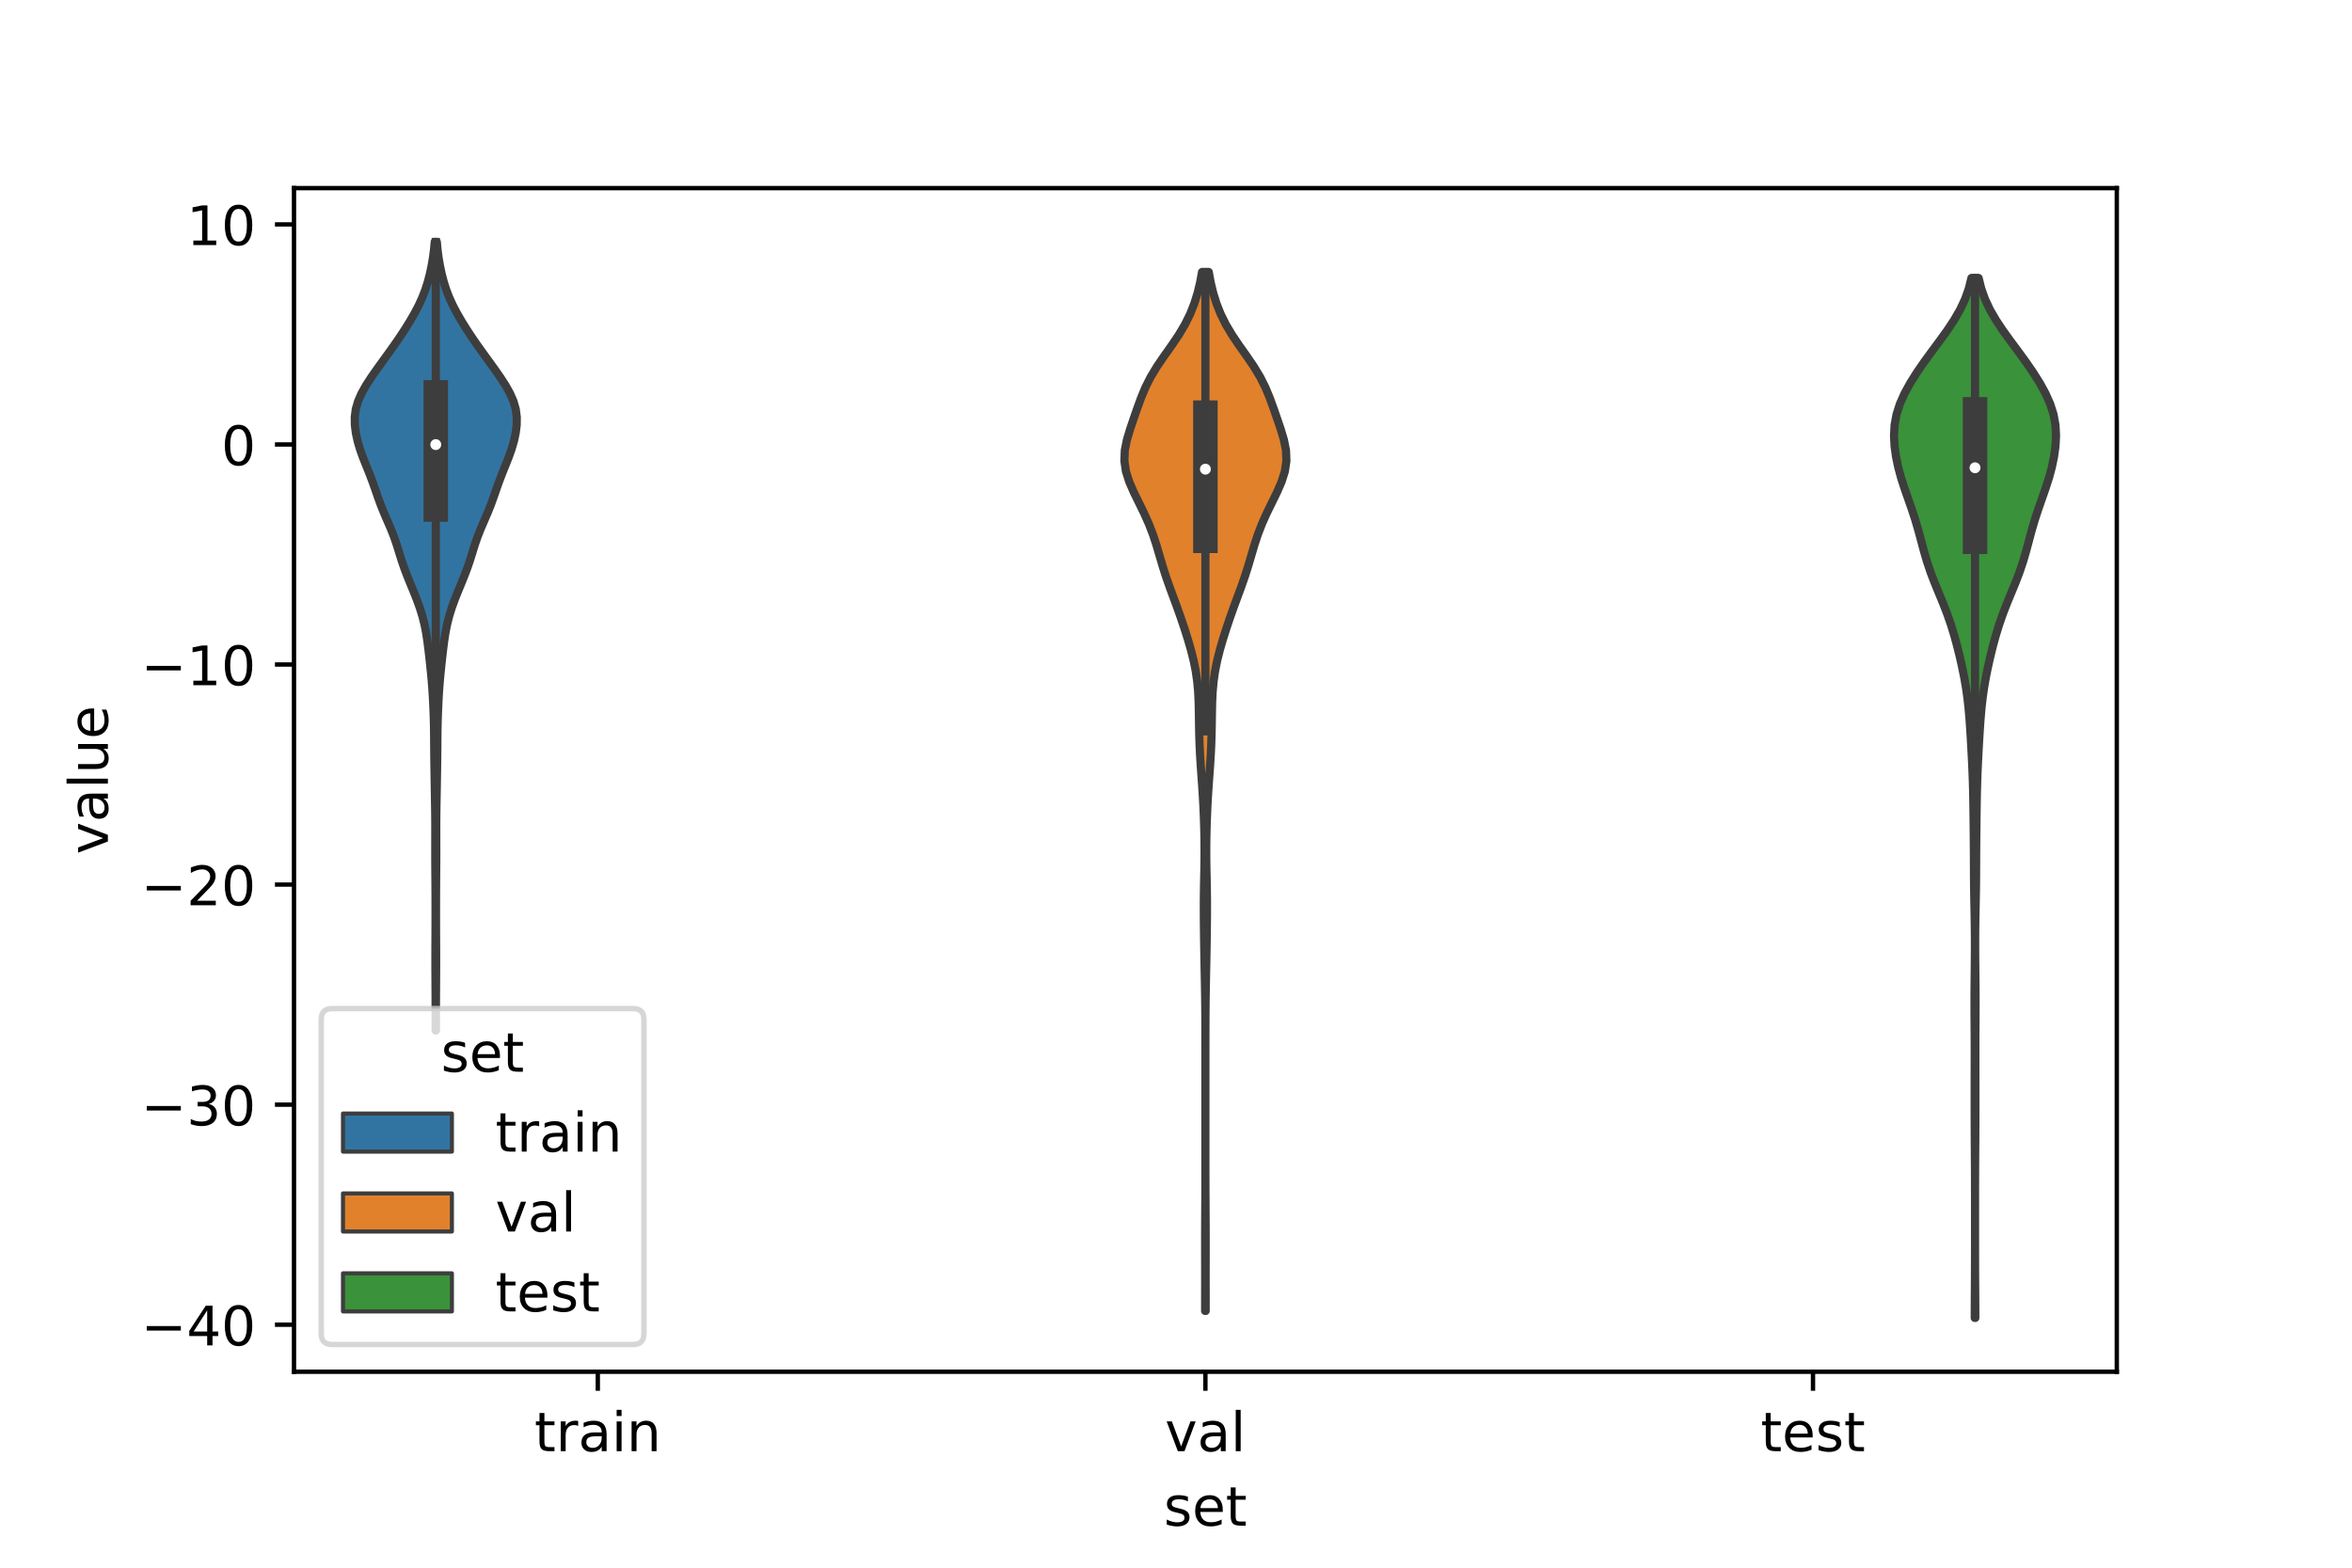 <?xml version="1.0" encoding="utf-8" standalone="no"?>
<!DOCTYPE svg PUBLIC "-//W3C//DTD SVG 1.1//EN"
  "http://www.w3.org/Graphics/SVG/1.1/DTD/svg11.dtd">
<!-- Created with matplotlib (https://matplotlib.org/) -->
<svg height="288pt" version="1.1" viewBox="0 0 432 288" width="432pt" xmlns="http://www.w3.org/2000/svg" xmlns:xlink="http://www.w3.org/1999/xlink">
 <defs>
  <style type="text/css">*{stroke-linecap:butt;stroke-linejoin:round;}</style>
 </defs>
 <g id="figure_1">
  <g id="patch_1">
   <path d="M 0 288 
L 432 288 
L 432 0 
L 0 0 
z
" style="fill:#ffffff;"/>
  </g>
  <g id="axes_1">
   <g id="patch_2">
    <path d="M 54 252 
L 388.8 252 
L 388.8 34.56 
L 54 34.56 
z
" style="fill:#ffffff;"/>
   </g>
   <g id="PolyCollection_1">
    <defs>
     <path d="M 80.066 -98.682 
L 80.014 -98.682 
L 80.012 -100.146 
L 80.01 -101.609 
L 80.008 -103.072 
L 80.003 -104.536 
L 79.997 -105.999 
L 79.989 -107.463 
L 79.98 -108.926 
L 79.973 -110.389 
L 79.971 -111.853 
L 79.974 -113.316 
L 79.981 -114.779 
L 79.988 -116.243 
L 79.993 -117.706 
L 79.995 -119.17 
L 79.996 -120.633 
L 79.995 -122.096 
L 79.991 -123.56 
L 79.984 -125.023 
L 79.974 -126.486 
L 79.962 -127.95 
L 79.952 -129.413 
L 79.946 -130.877 
L 79.946 -132.34 
L 79.95 -133.803 
L 79.952 -135.267 
L 79.95 -136.73 
L 79.939 -138.193 
L 79.92 -139.657 
L 79.894 -141.12 
L 79.868 -142.584 
L 79.843 -144.047 
L 79.819 -145.51 
L 79.795 -146.974 
L 79.772 -148.437 
L 79.755 -149.9 
L 79.745 -151.364 
L 79.736 -152.827 
L 79.717 -154.291 
L 79.682 -155.754 
L 79.633 -157.217 
L 79.57 -158.681 
L 79.495 -160.144 
L 79.4 -161.607 
L 79.283 -163.071 
L 79.146 -164.534 
L 78.994 -165.998 
L 78.834 -167.461 
L 78.664 -168.924 
L 78.475 -170.388 
L 78.246 -171.851 
L 77.955 -173.314 
L 77.587 -174.778 
L 77.136 -176.241 
L 76.611 -177.705 
L 76.033 -179.168 
L 75.428 -180.631 
L 74.832 -182.095 
L 74.274 -183.558 
L 73.772 -185.021 
L 73.315 -186.485 
L 72.86 -187.948 
L 72.355 -189.412 
L 71.775 -190.875 
L 71.142 -192.338 
L 70.51 -193.802 
L 69.924 -195.265 
L 69.393 -196.728 
L 68.886 -198.192 
L 68.364 -199.655 
L 67.803 -201.119 
L 67.212 -202.582 
L 66.63 -204.045 
L 66.108 -205.509 
L 65.68 -206.972 
L 65.364 -208.435 
L 65.179 -209.899 
L 65.16 -211.362 
L 65.349 -212.826 
L 65.771 -214.289 
L 66.414 -215.752 
L 67.236 -217.216 
L 68.183 -218.679 
L 69.205 -220.142 
L 70.262 -221.606 
L 71.325 -223.069 
L 72.37 -224.532 
L 73.38 -225.996 
L 74.345 -227.459 
L 75.258 -228.923 
L 76.107 -230.386 
L 76.878 -231.849 
L 77.551 -233.313 
L 78.118 -234.776 
L 78.582 -236.239 
L 78.96 -237.703 
L 79.27 -239.166 
L 79.52 -240.63 
L 79.712 -242.093 
L 79.846 -243.556 
L 80.234 -243.556 
L 80.234 -243.556 
L 80.368 -242.093 
L 80.56 -240.63 
L 80.81 -239.166 
L 81.12 -237.703 
L 81.498 -236.239 
L 81.962 -234.776 
L 82.529 -233.313 
L 83.202 -231.849 
L 83.973 -230.386 
L 84.822 -228.923 
L 85.735 -227.459 
L 86.7 -225.996 
L 87.71 -224.532 
L 88.755 -223.069 
L 89.818 -221.606 
L 90.875 -220.142 
L 91.897 -218.679 
L 92.844 -217.216 
L 93.666 -215.752 
L 94.309 -214.289 
L 94.731 -212.826 
L 94.92 -211.362 
L 94.901 -209.899 
L 94.716 -208.435 
L 94.4 -206.972 
L 93.972 -205.509 
L 93.45 -204.045 
L 92.868 -202.582 
L 92.277 -201.119 
L 91.716 -199.655 
L 91.194 -198.192 
L 90.687 -196.728 
L 90.156 -195.265 
L 89.57 -193.802 
L 88.938 -192.338 
L 88.305 -190.875 
L 87.725 -189.412 
L 87.22 -187.948 
L 86.765 -186.485 
L 86.308 -185.021 
L 85.806 -183.558 
L 85.248 -182.095 
L 84.652 -180.631 
L 84.047 -179.168 
L 83.469 -177.705 
L 82.944 -176.241 
L 82.493 -174.778 
L 82.125 -173.314 
L 81.834 -171.851 
L 81.605 -170.388 
L 81.416 -168.924 
L 81.246 -167.461 
L 81.086 -165.998 
L 80.934 -164.534 
L 80.797 -163.071 
L 80.68 -161.607 
L 80.585 -160.144 
L 80.51 -158.681 
L 80.447 -157.217 
L 80.398 -155.754 
L 80.363 -154.291 
L 80.344 -152.827 
L 80.335 -151.364 
L 80.325 -149.9 
L 80.308 -148.437 
L 80.285 -146.974 
L 80.261 -145.51 
L 80.237 -144.047 
L 80.212 -142.584 
L 80.186 -141.12 
L 80.16 -139.657 
L 80.141 -138.193 
L 80.13 -136.73 
L 80.128 -135.267 
L 80.13 -133.803 
L 80.134 -132.34 
L 80.134 -130.877 
L 80.128 -129.413 
L 80.118 -127.95 
L 80.106 -126.486 
L 80.096 -125.023 
L 80.089 -123.56 
L 80.085 -122.096 
L 80.084 -120.633 
L 80.085 -119.17 
L 80.087 -117.706 
L 80.092 -116.243 
L 80.099 -114.779 
L 80.106 -113.316 
L 80.109 -111.853 
L 80.107 -110.389 
L 80.1 -108.926 
L 80.091 -107.463 
L 80.083 -105.999 
L 80.077 -104.536 
L 80.072 -103.072 
L 80.07 -101.609 
L 80.068 -100.146 
L 80.066 -98.682 
z
" id="m172d1dfe65" style="stroke:#3d3d3d;stroke-width:1.5;"/>
    </defs>
    <g clip-path="url(#p4eda5a9da6)">
     <use style="fill:#3274a1;stroke:#3d3d3d;stroke-width:1.5;" x="0" xlink:href="#m172d1dfe65" y="288"/>
    </g>
   </g>
   <g id="PolyCollection_2">
    <defs>
     <path d="M 221.451 -47.164 
L 221.349 -47.164 
L 221.35 -49.092 
L 221.354 -51.02 
L 221.357 -52.948 
L 221.356 -54.876 
L 221.353 -56.804 
L 221.349 -58.732 
L 221.35 -60.66 
L 221.356 -62.587 
L 221.366 -64.515 
L 221.378 -66.443 
L 221.387 -68.371 
L 221.394 -70.299 
L 221.397 -72.227 
L 221.399 -74.155 
L 221.4 -76.083 
L 221.4 -78.011 
L 221.4 -79.939 
L 221.4 -81.867 
L 221.4 -83.795 
L 221.4 -85.723 
L 221.4 -87.651 
L 221.4 -89.579 
L 221.4 -91.507 
L 221.4 -93.434 
L 221.399 -95.362 
L 221.398 -97.29 
L 221.395 -99.218 
L 221.388 -101.146 
L 221.374 -103.074 
L 221.352 -105.002 
L 221.32 -106.93 
L 221.282 -108.858 
L 221.243 -110.786 
L 221.206 -112.714 
L 221.174 -114.642 
L 221.146 -116.57 
L 221.123 -118.498 
L 221.109 -120.426 
L 221.11 -122.354 
L 221.13 -124.281 
L 221.166 -126.209 
L 221.207 -128.137 
L 221.236 -130.065 
L 221.244 -131.993 
L 221.227 -133.921 
L 221.185 -135.849 
L 221.123 -137.777 
L 221.041 -139.705 
L 220.937 -141.633 
L 220.812 -143.561 
L 220.673 -145.489 
L 220.536 -147.417 
L 220.416 -149.345 
L 220.324 -151.273 
L 220.263 -153.201 
L 220.228 -155.128 
L 220.202 -157.056 
L 220.161 -158.984 
L 220.07 -160.912 
L 219.895 -162.84 
L 219.615 -164.768 
L 219.226 -166.696 
L 218.74 -168.624 
L 218.18 -170.552 
L 217.57 -172.48 
L 216.922 -174.408 
L 216.239 -176.336 
L 215.529 -178.264 
L 214.818 -180.192 
L 214.142 -182.12 
L 213.528 -184.048 
L 212.962 -185.975 
L 212.393 -187.903 
L 211.757 -189.831 
L 211.01 -191.759 
L 210.148 -193.687 
L 209.206 -195.615 
L 208.261 -197.543 
L 207.419 -199.471 
L 206.805 -201.399 
L 206.52 -203.327 
L 206.595 -205.255 
L 206.978 -207.183 
L 207.554 -209.111 
L 208.207 -211.039 
L 208.877 -212.967 
L 209.577 -214.894 
L 210.377 -216.822 
L 211.348 -218.75 
L 212.514 -220.678 
L 213.831 -222.606 
L 215.197 -224.534 
L 216.498 -226.462 
L 217.645 -228.39 
L 218.6 -230.318 
L 219.364 -232.246 
L 219.965 -234.174 
L 220.43 -236.102 
L 220.78 -238.03 
L 222.02 -238.03 
L 222.02 -238.03 
L 222.37 -236.102 
L 222.835 -234.174 
L 223.436 -232.246 
L 224.2 -230.318 
L 225.155 -228.39 
L 226.302 -226.462 
L 227.603 -224.534 
L 228.969 -222.606 
L 230.286 -220.678 
L 231.452 -218.75 
L 232.423 -216.822 
L 233.223 -214.894 
L 233.923 -212.967 
L 234.593 -211.039 
L 235.246 -209.111 
L 235.822 -207.183 
L 236.205 -205.255 
L 236.28 -203.327 
L 235.995 -201.399 
L 235.381 -199.471 
L 234.539 -197.543 
L 233.594 -195.615 
L 232.652 -193.687 
L 231.79 -191.759 
L 231.043 -189.831 
L 230.407 -187.903 
L 229.838 -185.975 
L 229.272 -184.048 
L 228.658 -182.12 
L 227.982 -180.192 
L 227.271 -178.264 
L 226.561 -176.336 
L 225.878 -174.408 
L 225.23 -172.48 
L 224.62 -170.552 
L 224.06 -168.624 
L 223.574 -166.696 
L 223.185 -164.768 
L 222.905 -162.84 
L 222.73 -160.912 
L 222.639 -158.984 
L 222.598 -157.056 
L 222.572 -155.128 
L 222.537 -153.201 
L 222.476 -151.273 
L 222.384 -149.345 
L 222.264 -147.417 
L 222.127 -145.489 
L 221.988 -143.561 
L 221.863 -141.633 
L 221.759 -139.705 
L 221.677 -137.777 
L 221.615 -135.849 
L 221.573 -133.921 
L 221.556 -131.993 
L 221.564 -130.065 
L 221.593 -128.137 
L 221.634 -126.209 
L 221.67 -124.281 
L 221.69 -122.354 
L 221.691 -120.426 
L 221.677 -118.498 
L 221.654 -116.57 
L 221.626 -114.642 
L 221.594 -112.714 
L 221.557 -110.786 
L 221.518 -108.858 
L 221.48 -106.93 
L 221.448 -105.002 
L 221.426 -103.074 
L 221.412 -101.146 
L 221.405 -99.218 
L 221.402 -97.29 
L 221.401 -95.362 
L 221.4 -93.434 
L 221.4 -91.507 
L 221.4 -89.579 
L 221.4 -87.651 
L 221.4 -85.723 
L 221.4 -83.795 
L 221.4 -81.867 
L 221.4 -79.939 
L 221.4 -78.011 
L 221.4 -76.083 
L 221.401 -74.155 
L 221.403 -72.227 
L 221.406 -70.299 
L 221.413 -68.371 
L 221.422 -66.443 
L 221.434 -64.515 
L 221.444 -62.587 
L 221.45 -60.66 
L 221.451 -58.732 
L 221.447 -56.804 
L 221.444 -54.876 
L 221.443 -52.948 
L 221.446 -51.02 
L 221.45 -49.092 
L 221.451 -47.164 
z
" id="me8aac9b4bc" style="stroke:#3d3d3d;stroke-width:1.5;"/>
    </defs>
    <g clip-path="url(#p4eda5a9da6)">
     <use style="fill:#e1812c;stroke:#3d3d3d;stroke-width:1.5;" x="0" xlink:href="#me8aac9b4bc" y="288"/>
    </g>
   </g>
   <g id="PolyCollection_3">
    <defs>
     <path d="M 362.813 -45.884 
L 362.707 -45.884 
L 362.711 -47.813 
L 362.721 -49.743 
L 362.734 -51.673 
L 362.745 -53.603 
L 362.752 -55.532 
L 362.757 -57.462 
L 362.759 -59.392 
L 362.76 -61.322 
L 362.76 -63.251 
L 362.76 -65.181 
L 362.759 -67.111 
L 362.758 -69.041 
L 362.754 -70.97 
L 362.748 -72.9 
L 362.737 -74.83 
L 362.724 -76.76 
L 362.711 -78.689 
L 362.701 -80.619 
L 362.695 -82.549 
L 362.692 -84.479 
L 362.692 -86.409 
L 362.692 -88.338 
L 362.694 -90.268 
L 362.698 -92.198 
L 362.701 -94.128 
L 362.7 -96.057 
L 362.692 -97.987 
L 362.679 -99.917 
L 362.667 -101.847 
L 362.662 -103.776 
L 362.668 -105.706 
L 362.683 -107.636 
L 362.704 -109.566 
L 362.722 -111.495 
L 362.734 -113.425 
L 362.734 -115.355 
L 362.721 -117.285 
L 362.695 -119.214 
L 362.658 -121.144 
L 362.62 -123.074 
L 362.589 -125.004 
L 362.57 -126.933 
L 362.561 -128.863 
L 362.554 -130.793 
L 362.542 -132.723 
L 362.524 -134.652 
L 362.502 -136.582 
L 362.479 -138.512 
L 362.453 -140.442 
L 362.417 -142.371 
L 362.365 -144.301 
L 362.295 -146.231 
L 362.208 -148.161 
L 362.109 -150.09 
L 362.001 -152.02 
L 361.883 -153.95 
L 361.748 -155.88 
L 361.583 -157.809 
L 361.371 -159.739 
L 361.099 -161.669 
L 360.763 -163.599 
L 360.371 -165.529 
L 359.935 -167.458 
L 359.456 -169.388 
L 358.926 -171.318 
L 358.332 -173.248 
L 357.66 -175.177 
L 356.913 -177.107 
L 356.118 -179.037 
L 355.324 -180.967 
L 354.585 -182.896 
L 353.936 -184.826 
L 353.372 -186.756 
L 352.856 -188.686 
L 352.336 -190.615 
L 351.768 -192.545 
L 351.136 -194.475 
L 350.46 -196.405 
L 349.785 -198.334 
L 349.165 -200.264 
L 348.644 -202.194 
L 348.244 -204.124 
L 347.98 -206.053 
L 347.88 -207.983 
L 347.985 -209.913 
L 348.335 -211.843 
L 348.948 -213.772 
L 349.805 -215.702 
L 350.862 -217.632 
L 352.075 -219.562 
L 353.405 -221.491 
L 354.811 -223.421 
L 356.244 -225.351 
L 357.637 -227.281 
L 358.92 -229.21 
L 360.035 -231.14 
L 360.939 -233.07 
L 361.622 -235 
L 362.097 -236.929 
L 363.423 -236.929 
L 363.423 -236.929 
L 363.898 -235 
L 364.581 -233.07 
L 365.485 -231.14 
L 366.6 -229.21 
L 367.883 -227.281 
L 369.276 -225.351 
L 370.709 -223.421 
L 372.115 -221.491 
L 373.445 -219.562 
L 374.658 -217.632 
L 375.715 -215.702 
L 376.572 -213.772 
L 377.185 -211.843 
L 377.535 -209.913 
L 377.64 -207.983 
L 377.54 -206.053 
L 377.276 -204.124 
L 376.876 -202.194 
L 376.355 -200.264 
L 375.735 -198.334 
L 375.06 -196.405 
L 374.384 -194.475 
L 373.752 -192.545 
L 373.184 -190.615 
L 372.664 -188.686 
L 372.148 -186.756 
L 371.584 -184.826 
L 370.935 -182.896 
L 370.196 -180.967 
L 369.402 -179.037 
L 368.607 -177.107 
L 367.86 -175.177 
L 367.188 -173.248 
L 366.594 -171.318 
L 366.064 -169.388 
L 365.585 -167.458 
L 365.149 -165.529 
L 364.757 -163.599 
L 364.421 -161.669 
L 364.149 -159.739 
L 363.937 -157.809 
L 363.772 -155.88 
L 363.637 -153.95 
L 363.519 -152.02 
L 363.411 -150.09 
L 363.312 -148.161 
L 363.225 -146.231 
L 363.155 -144.301 
L 363.103 -142.371 
L 363.067 -140.442 
L 363.041 -138.512 
L 363.018 -136.582 
L 362.996 -134.652 
L 362.978 -132.723 
L 362.966 -130.793 
L 362.959 -128.863 
L 362.95 -126.933 
L 362.931 -125.004 
L 362.9 -123.074 
L 362.862 -121.144 
L 362.825 -119.214 
L 362.799 -117.285 
L 362.786 -115.355 
L 362.786 -113.425 
L 362.798 -111.495 
L 362.816 -109.566 
L 362.837 -107.636 
L 362.852 -105.706 
L 362.858 -103.776 
L 362.853 -101.847 
L 362.841 -99.917 
L 362.828 -97.987 
L 362.82 -96.057 
L 362.819 -94.128 
L 362.822 -92.198 
L 362.826 -90.268 
L 362.828 -88.338 
L 362.828 -86.409 
L 362.828 -84.479 
L 362.825 -82.549 
L 362.819 -80.619 
L 362.809 -78.689 
L 362.796 -76.76 
L 362.783 -74.83 
L 362.772 -72.9 
L 362.766 -70.97 
L 362.762 -69.041 
L 362.761 -67.111 
L 362.76 -65.181 
L 362.76 -63.251 
L 362.76 -61.322 
L 362.761 -59.392 
L 362.763 -57.462 
L 362.768 -55.532 
L 362.775 -53.603 
L 362.786 -51.673 
L 362.799 -49.743 
L 362.809 -47.813 
L 362.813 -45.884 
z
" id="mb2e2a6d267" style="stroke:#3d3d3d;stroke-width:1.5;"/>
    </defs>
    <g clip-path="url(#p4eda5a9da6)">
     <use style="fill:#3a923a;stroke:#3d3d3d;stroke-width:1.5;" x="0" xlink:href="#mb2e2a6d267" y="288"/>
    </g>
   </g>
   <g id="patch_3">
    <path clip-path="url(#p4eda5a9da6)" d="M 109.8 81.652 
L 109.8 81.652 
L 109.8 81.652 
L 109.8 81.652 
z
" style="fill:#3274a1;stroke:#3d3d3d;stroke-linejoin:miter;stroke-width:0.75;"/>
   </g>
   <g id="patch_4">
    <path clip-path="url(#p4eda5a9da6)" d="M 109.8 81.652 
L 109.8 81.652 
L 109.8 81.652 
L 109.8 81.652 
z
" style="fill:#e1812c;stroke:#3d3d3d;stroke-linejoin:miter;stroke-width:0.75;"/>
   </g>
   <g id="patch_5">
    <path clip-path="url(#p4eda5a9da6)" d="M 109.8 81.652 
L 109.8 81.652 
L 109.8 81.652 
L 109.8 81.652 
z
" style="fill:#3a923a;stroke:#3d3d3d;stroke-linejoin:miter;stroke-width:0.75;"/>
   </g>
   <g id="matplotlib.axis_1">
    <g id="xtick_1">
     <g id="line2d_1">
      <defs>
       <path d="M 0 0 
L 0 3.5 
" id="m91418b2bcb" style="stroke:#000000;stroke-width:0.8;"/>
      </defs>
      <g>
       <use style="stroke:#000000;stroke-width:0.8;" x="109.8" xlink:href="#m91418b2bcb" y="252"/>
      </g>
     </g>
     <g id="text_1">
      <!-- train -->
      <g transform="translate(98.162 266.598)scale(0.1 -0.1)">
       <defs>
        <path d="M 18.312 70.219 
L 18.312 54.688 
L 36.812 54.688 
L 36.812 47.703 
L 18.312 47.703 
L 18.312 18.016 
Q 18.312 11.328 20.141 9.422 
Q 21.969 7.516 27.594 7.516 
L 36.812 7.516 
L 36.812 0 
L 27.594 0 
Q 17.188 0 13.234 3.875 
Q 9.281 7.766 9.281 18.016 
L 9.281 47.703 
L 2.688 47.703 
L 2.688 54.688 
L 9.281 54.688 
L 9.281 70.219 
z
" id="DejaVuSans-116"/>
        <path d="M 41.109 46.297 
Q 39.594 47.172 37.812 47.578 
Q 36.031 48 33.891 48 
Q 26.266 48 22.188 43.047 
Q 18.109 38.094 18.109 28.812 
L 18.109 0 
L 9.078 0 
L 9.078 54.688 
L 18.109 54.688 
L 18.109 46.188 
Q 20.953 51.172 25.484 53.578 
Q 30.031 56 36.531 56 
Q 37.453 56 38.578 55.875 
Q 39.703 55.766 41.062 55.516 
z
" id="DejaVuSans-114"/>
        <path d="M 34.281 27.484 
Q 23.391 27.484 19.188 25 
Q 14.984 22.516 14.984 16.5 
Q 14.984 11.719 18.141 8.906 
Q 21.297 6.109 26.703 6.109 
Q 34.188 6.109 38.703 11.406 
Q 43.219 16.703 43.219 25.484 
L 43.219 27.484 
z
M 52.203 31.203 
L 52.203 0 
L 43.219 0 
L 43.219 8.297 
Q 40.141 3.328 35.547 0.953 
Q 30.953 -1.422 24.312 -1.422 
Q 15.922 -1.422 10.953 3.297 
Q 6 8.016 6 15.922 
Q 6 25.141 12.172 29.828 
Q 18.359 34.516 30.609 34.516 
L 43.219 34.516 
L 43.219 35.406 
Q 43.219 41.609 39.141 45 
Q 35.062 48.391 27.688 48.391 
Q 23 48.391 18.547 47.266 
Q 14.109 46.141 10.016 43.891 
L 10.016 52.203 
Q 14.938 54.109 19.578 55.047 
Q 24.219 56 28.609 56 
Q 40.484 56 46.344 49.844 
Q 52.203 43.703 52.203 31.203 
z
" id="DejaVuSans-97"/>
        <path d="M 9.422 54.688 
L 18.406 54.688 
L 18.406 0 
L 9.422 0 
z
M 9.422 75.984 
L 18.406 75.984 
L 18.406 64.594 
L 9.422 64.594 
z
" id="DejaVuSans-105"/>
        <path d="M 54.891 33.016 
L 54.891 0 
L 45.906 0 
L 45.906 32.719 
Q 45.906 40.484 42.875 44.328 
Q 39.844 48.188 33.797 48.188 
Q 26.516 48.188 22.312 43.547 
Q 18.109 38.922 18.109 30.906 
L 18.109 0 
L 9.078 0 
L 9.078 54.688 
L 18.109 54.688 
L 18.109 46.188 
Q 21.344 51.125 25.703 53.562 
Q 30.078 56 35.797 56 
Q 45.219 56 50.047 50.172 
Q 54.891 44.344 54.891 33.016 
z
" id="DejaVuSans-110"/>
       </defs>
       <use xlink:href="#DejaVuSans-116"/>
       <use x="39.209" xlink:href="#DejaVuSans-114"/>
       <use x="80.322" xlink:href="#DejaVuSans-97"/>
       <use x="141.602" xlink:href="#DejaVuSans-105"/>
       <use x="169.385" xlink:href="#DejaVuSans-110"/>
      </g>
     </g>
    </g>
    <g id="xtick_2">
     <g id="line2d_2">
      <g>
       <use style="stroke:#000000;stroke-width:0.8;" x="221.4" xlink:href="#m91418b2bcb" y="252"/>
      </g>
     </g>
     <g id="text_2">
      <!-- val -->
      <g transform="translate(213.988 266.598)scale(0.1 -0.1)">
       <defs>
        <path d="M 2.984 54.688 
L 12.5 54.688 
L 29.594 8.797 
L 46.688 54.688 
L 56.203 54.688 
L 35.688 0 
L 23.484 0 
z
" id="DejaVuSans-118"/>
        <path d="M 9.422 75.984 
L 18.406 75.984 
L 18.406 0 
L 9.422 0 
z
" id="DejaVuSans-108"/>
       </defs>
       <use xlink:href="#DejaVuSans-118"/>
       <use x="59.18" xlink:href="#DejaVuSans-97"/>
       <use x="120.459" xlink:href="#DejaVuSans-108"/>
      </g>
     </g>
    </g>
    <g id="xtick_3">
     <g id="line2d_3">
      <g>
       <use style="stroke:#000000;stroke-width:0.8;" x="333" xlink:href="#m91418b2bcb" y="252"/>
      </g>
     </g>
     <g id="text_3">
      <!-- test -->
      <g transform="translate(323.398 266.598)scale(0.1 -0.1)">
       <defs>
        <path d="M 56.203 29.594 
L 56.203 25.203 
L 14.891 25.203 
Q 15.484 15.922 20.484 11.062 
Q 25.484 6.203 34.422 6.203 
Q 39.594 6.203 44.453 7.469 
Q 49.312 8.734 54.109 11.281 
L 54.109 2.781 
Q 49.266 0.734 44.188 -0.344 
Q 39.109 -1.422 33.891 -1.422 
Q 20.797 -1.422 13.156 6.188 
Q 5.516 13.812 5.516 26.812 
Q 5.516 40.234 12.766 48.109 
Q 20.016 56 32.328 56 
Q 43.359 56 49.781 48.891 
Q 56.203 41.797 56.203 29.594 
z
M 47.219 32.234 
Q 47.125 39.594 43.094 43.984 
Q 39.062 48.391 32.422 48.391 
Q 24.906 48.391 20.391 44.141 
Q 15.875 39.891 15.188 32.172 
z
" id="DejaVuSans-101"/>
        <path d="M 44.281 53.078 
L 44.281 44.578 
Q 40.484 46.531 36.375 47.5 
Q 32.281 48.484 27.875 48.484 
Q 21.188 48.484 17.844 46.438 
Q 14.5 44.391 14.5 40.281 
Q 14.5 37.156 16.891 35.375 
Q 19.281 33.594 26.516 31.984 
L 29.594 31.297 
Q 39.156 29.25 43.188 25.516 
Q 47.219 21.781 47.219 15.094 
Q 47.219 7.469 41.188 3.016 
Q 35.156 -1.422 24.609 -1.422 
Q 20.219 -1.422 15.453 -0.562 
Q 10.688 0.297 5.422 2 
L 5.422 11.281 
Q 10.406 8.688 15.234 7.391 
Q 20.062 6.109 24.812 6.109 
Q 31.156 6.109 34.562 8.281 
Q 37.984 10.453 37.984 14.406 
Q 37.984 18.062 35.516 20.016 
Q 33.062 21.969 24.703 23.781 
L 21.578 24.516 
Q 13.234 26.266 9.516 29.906 
Q 5.812 33.547 5.812 39.891 
Q 5.812 47.609 11.281 51.797 
Q 16.75 56 26.812 56 
Q 31.781 56 36.172 55.266 
Q 40.578 54.547 44.281 53.078 
z
" id="DejaVuSans-115"/>
       </defs>
       <use xlink:href="#DejaVuSans-116"/>
       <use x="39.209" xlink:href="#DejaVuSans-101"/>
       <use x="100.732" xlink:href="#DejaVuSans-115"/>
       <use x="152.832" xlink:href="#DejaVuSans-116"/>
      </g>
     </g>
    </g>
    <g id="text_4">
     <!-- set -->
     <g transform="translate(213.759 280.277)scale(0.1 -0.1)">
      <use xlink:href="#DejaVuSans-115"/>
      <use x="52.1" xlink:href="#DejaVuSans-101"/>
      <use x="113.623" xlink:href="#DejaVuSans-116"/>
     </g>
    </g>
   </g>
   <g id="matplotlib.axis_2">
    <g id="ytick_1">
     <g id="line2d_4">
      <defs>
       <path d="M 0 0 
L -3.5 0 
" id="m1a4edd31dc" style="stroke:#000000;stroke-width:0.8;"/>
      </defs>
      <g>
       <use style="stroke:#000000;stroke-width:0.8;" x="54" xlink:href="#m1a4edd31dc" y="243.361"/>
      </g>
     </g>
     <g id="text_5">
      <!-- −40 -->
      <g transform="translate(25.895 247.16)scale(0.1 -0.1)">
       <defs>
        <path d="M 10.594 35.5 
L 73.188 35.5 
L 73.188 27.203 
L 10.594 27.203 
z
" id="DejaVuSans-8722"/>
        <path d="M 37.797 64.312 
L 12.891 25.391 
L 37.797 25.391 
z
M 35.203 72.906 
L 47.609 72.906 
L 47.609 25.391 
L 58.016 25.391 
L 58.016 17.188 
L 47.609 17.188 
L 47.609 0 
L 37.797 0 
L 37.797 17.188 
L 4.891 17.188 
L 4.891 26.703 
z
" id="DejaVuSans-52"/>
        <path d="M 31.781 66.406 
Q 24.172 66.406 20.328 58.906 
Q 16.5 51.422 16.5 36.375 
Q 16.5 21.391 20.328 13.891 
Q 24.172 6.391 31.781 6.391 
Q 39.453 6.391 43.281 13.891 
Q 47.125 21.391 47.125 36.375 
Q 47.125 51.422 43.281 58.906 
Q 39.453 66.406 31.781 66.406 
z
M 31.781 74.219 
Q 44.047 74.219 50.516 64.516 
Q 56.984 54.828 56.984 36.375 
Q 56.984 17.969 50.516 8.266 
Q 44.047 -1.422 31.781 -1.422 
Q 19.531 -1.422 13.062 8.266 
Q 6.594 17.969 6.594 36.375 
Q 6.594 54.828 13.062 64.516 
Q 19.531 74.219 31.781 74.219 
z
" id="DejaVuSans-48"/>
       </defs>
       <use xlink:href="#DejaVuSans-8722"/>
       <use x="83.789" xlink:href="#DejaVuSans-52"/>
       <use x="147.412" xlink:href="#DejaVuSans-48"/>
      </g>
     </g>
    </g>
    <g id="ytick_2">
     <g id="line2d_5">
      <g>
       <use style="stroke:#000000;stroke-width:0.8;" x="54" xlink:href="#m1a4edd31dc" y="202.934"/>
      </g>
     </g>
     <g id="text_6">
      <!-- −30 -->
      <g transform="translate(25.895 206.733)scale(0.1 -0.1)">
       <defs>
        <path d="M 40.578 39.312 
Q 47.656 37.797 51.625 33 
Q 55.609 28.219 55.609 21.188 
Q 55.609 10.406 48.188 4.484 
Q 40.766 -1.422 27.094 -1.422 
Q 22.516 -1.422 17.656 -0.516 
Q 12.797 0.391 7.625 2.203 
L 7.625 11.719 
Q 11.719 9.328 16.594 8.109 
Q 21.484 6.891 26.812 6.891 
Q 36.078 6.891 40.938 10.547 
Q 45.797 14.203 45.797 21.188 
Q 45.797 27.641 41.281 31.266 
Q 36.766 34.906 28.719 34.906 
L 20.219 34.906 
L 20.219 43.016 
L 29.109 43.016 
Q 36.375 43.016 40.234 45.922 
Q 44.094 48.828 44.094 54.297 
Q 44.094 59.906 40.109 62.906 
Q 36.141 65.922 28.719 65.922 
Q 24.656 65.922 20.016 65.031 
Q 15.375 64.156 9.812 62.312 
L 9.812 71.094 
Q 15.438 72.656 20.344 73.438 
Q 25.25 74.219 29.594 74.219 
Q 40.828 74.219 47.359 69.109 
Q 53.906 64.016 53.906 55.328 
Q 53.906 49.266 50.438 45.094 
Q 46.969 40.922 40.578 39.312 
z
" id="DejaVuSans-51"/>
       </defs>
       <use xlink:href="#DejaVuSans-8722"/>
       <use x="83.789" xlink:href="#DejaVuSans-51"/>
       <use x="147.412" xlink:href="#DejaVuSans-48"/>
      </g>
     </g>
    </g>
    <g id="ytick_3">
     <g id="line2d_6">
      <g>
       <use style="stroke:#000000;stroke-width:0.8;" x="54" xlink:href="#m1a4edd31dc" y="162.507"/>
      </g>
     </g>
     <g id="text_7">
      <!-- −20 -->
      <g transform="translate(25.895 166.306)scale(0.1 -0.1)">
       <defs>
        <path d="M 19.188 8.297 
L 53.609 8.297 
L 53.609 0 
L 7.328 0 
L 7.328 8.297 
Q 12.938 14.109 22.625 23.891 
Q 32.328 33.688 34.812 36.531 
Q 39.547 41.844 41.422 45.531 
Q 43.312 49.219 43.312 52.781 
Q 43.312 58.594 39.234 62.25 
Q 35.156 65.922 28.609 65.922 
Q 23.969 65.922 18.812 64.312 
Q 13.672 62.703 7.812 59.422 
L 7.812 69.391 
Q 13.766 71.781 18.938 73 
Q 24.125 74.219 28.422 74.219 
Q 39.75 74.219 46.484 68.547 
Q 53.219 62.891 53.219 53.422 
Q 53.219 48.922 51.531 44.891 
Q 49.859 40.875 45.406 35.406 
Q 44.188 33.984 37.641 27.219 
Q 31.109 20.453 19.188 8.297 
z
" id="DejaVuSans-50"/>
       </defs>
       <use xlink:href="#DejaVuSans-8722"/>
       <use x="83.789" xlink:href="#DejaVuSans-50"/>
       <use x="147.412" xlink:href="#DejaVuSans-48"/>
      </g>
     </g>
    </g>
    <g id="ytick_4">
     <g id="line2d_7">
      <g>
       <use style="stroke:#000000;stroke-width:0.8;" x="54" xlink:href="#m1a4edd31dc" y="122.08"/>
      </g>
     </g>
     <g id="text_8">
      <!-- −10 -->
      <g transform="translate(25.895 125.879)scale(0.1 -0.1)">
       <defs>
        <path d="M 12.406 8.297 
L 28.516 8.297 
L 28.516 63.922 
L 10.984 60.406 
L 10.984 69.391 
L 28.422 72.906 
L 38.281 72.906 
L 38.281 8.297 
L 54.391 8.297 
L 54.391 0 
L 12.406 0 
z
" id="DejaVuSans-49"/>
       </defs>
       <use xlink:href="#DejaVuSans-8722"/>
       <use x="83.789" xlink:href="#DejaVuSans-49"/>
       <use x="147.412" xlink:href="#DejaVuSans-48"/>
      </g>
     </g>
    </g>
    <g id="ytick_5">
     <g id="line2d_8">
      <g>
       <use style="stroke:#000000;stroke-width:0.8;" x="54" xlink:href="#m1a4edd31dc" y="81.652"/>
      </g>
     </g>
     <g id="text_9">
      <!-- 0 -->
      <g transform="translate(40.638 85.452)scale(0.1 -0.1)">
       <use xlink:href="#DejaVuSans-48"/>
      </g>
     </g>
    </g>
    <g id="ytick_6">
     <g id="line2d_9">
      <g>
       <use style="stroke:#000000;stroke-width:0.8;" x="54" xlink:href="#m1a4edd31dc" y="41.225"/>
      </g>
     </g>
     <g id="text_10">
      <!-- 10 -->
      <g transform="translate(34.275 45.025)scale(0.1 -0.1)">
       <use xlink:href="#DejaVuSans-49"/>
       <use x="63.623" xlink:href="#DejaVuSans-48"/>
      </g>
     </g>
    </g>
    <g id="text_11">
     <!-- value -->
     <g transform="translate(19.816 156.938)rotate(-90)scale(0.1 -0.1)">
      <defs>
       <path d="M 8.5 21.578 
L 8.5 54.688 
L 17.484 54.688 
L 17.484 21.922 
Q 17.484 14.156 20.5 10.266 
Q 23.531 6.391 29.594 6.391 
Q 36.859 6.391 41.078 11.031 
Q 45.312 15.672 45.312 23.688 
L 45.312 54.688 
L 54.297 54.688 
L 54.297 0 
L 45.312 0 
L 45.312 8.406 
Q 42.047 3.422 37.719 1 
Q 33.406 -1.422 27.688 -1.422 
Q 18.266 -1.422 13.375 4.438 
Q 8.5 10.297 8.5 21.578 
z
M 31.109 56 
z
" id="DejaVuSans-117"/>
      </defs>
      <use xlink:href="#DejaVuSans-118"/>
      <use x="59.18" xlink:href="#DejaVuSans-97"/>
      <use x="120.459" xlink:href="#DejaVuSans-108"/>
      <use x="148.242" xlink:href="#DejaVuSans-117"/>
      <use x="211.621" xlink:href="#DejaVuSans-101"/>
     </g>
    </g>
   </g>
   <g id="line2d_10">
    <path clip-path="url(#p4eda5a9da6)" d="M 80.04 124.765 
L 80.04 44.444 
" style="fill:none;stroke:#3d3d3d;stroke-linecap:square;stroke-width:1.5;"/>
   </g>
   <g id="line2d_11">
    <path clip-path="url(#p4eda5a9da6)" d="M 80.04 93.614 
L 80.04 72.079 
" style="fill:none;stroke:#3d3d3d;stroke-linecap:square;stroke-width:4.5;"/>
   </g>
   <g id="line2d_12">
    <path clip-path="url(#p4eda5a9da6)" d="M 221.4 134.351 
L 221.4 49.97 
" style="fill:none;stroke:#3d3d3d;stroke-linecap:square;stroke-width:1.5;"/>
   </g>
   <g id="line2d_13">
    <path clip-path="url(#p4eda5a9da6)" d="M 221.4 99.358 
L 221.4 75.807 
" style="fill:none;stroke:#3d3d3d;stroke-linecap:square;stroke-width:4.5;"/>
   </g>
   <g id="line2d_14">
    <path clip-path="url(#p4eda5a9da6)" d="M 362.76 135.288 
L 362.76 51.071 
" style="fill:none;stroke:#3d3d3d;stroke-linecap:square;stroke-width:1.5;"/>
   </g>
   <g id="line2d_15">
    <path clip-path="url(#p4eda5a9da6)" d="M 362.76 99.531 
L 362.76 75.2 
" style="fill:none;stroke:#3d3d3d;stroke-linecap:square;stroke-width:4.5;"/>
   </g>
   <g id="patch_6">
    <path d="M 54 252 
L 54 34.56 
" style="fill:none;stroke:#000000;stroke-linecap:square;stroke-linejoin:miter;stroke-width:0.8;"/>
   </g>
   <g id="patch_7">
    <path d="M 388.8 252 
L 388.8 34.56 
" style="fill:none;stroke:#000000;stroke-linecap:square;stroke-linejoin:miter;stroke-width:0.8;"/>
   </g>
   <g id="patch_8">
    <path d="M 54 252 
L 388.8 252 
" style="fill:none;stroke:#000000;stroke-linecap:square;stroke-linejoin:miter;stroke-width:0.8;"/>
   </g>
   <g id="patch_9">
    <path d="M 54 34.56 
L 388.8 34.56 
" style="fill:none;stroke:#000000;stroke-linecap:square;stroke-linejoin:miter;stroke-width:0.8;"/>
   </g>
   <g id="PathCollection_1">
    <defs>
     <path d="M 0 1.5 
C 0.398 1.5 0.779 1.342 1.061 1.061 
C 1.342 0.779 1.5 0.398 1.5 0 
C 1.5 -0.398 1.342 -0.779 1.061 -1.061 
C 0.779 -1.342 0.398 -1.5 0 -1.5 
C -0.398 -1.5 -0.779 -1.342 -1.061 -1.061 
C -1.342 -0.779 -1.5 -0.398 -1.5 0 
C -1.5 0.398 -1.342 0.779 -1.061 1.061 
C -0.779 1.342 -0.398 1.5 0 1.5 
z
" id="m41aa11807e" style="stroke:#3d3d3d;"/>
    </defs>
    <g clip-path="url(#p4eda5a9da6)">
     <use style="fill:#ffffff;stroke:#3d3d3d;" x="80.04" xlink:href="#m41aa11807e" y="81.675"/>
    </g>
   </g>
   <g id="PathCollection_2">
    <g clip-path="url(#p4eda5a9da6)">
     <use style="fill:#ffffff;stroke:#3d3d3d;" x="221.4" xlink:href="#m41aa11807e" y="86.191"/>
    </g>
   </g>
   <g id="PathCollection_3">
    <g clip-path="url(#p4eda5a9da6)">
     <use style="fill:#ffffff;stroke:#3d3d3d;" x="362.76" xlink:href="#m41aa11807e" y="85.933"/>
    </g>
   </g>
   <g id="legend_1">
    <g id="patch_10">
     <path d="M 61 247 
L 116.275 247 
Q 118.275 247 118.275 245 
L 118.275 187.287 
Q 118.275 185.287 116.275 185.287 
L 61 185.287 
Q 59 185.287 59 187.287 
L 59 245 
Q 59 247 61 247 
z
" style="fill:#ffffff;opacity:0.8;stroke:#cccccc;stroke-linejoin:miter;"/>
    </g>
    <g id="text_12">
     <!-- set -->
     <g transform="translate(80.996 196.886)scale(0.1 -0.1)">
      <use xlink:href="#DejaVuSans-115"/>
      <use x="52.1" xlink:href="#DejaVuSans-101"/>
      <use x="113.623" xlink:href="#DejaVuSans-116"/>
     </g>
    </g>
    <g id="patch_11">
     <path d="M 63 211.564 
L 83 211.564 
L 83 204.564 
L 63 204.564 
z
" style="fill:#3274a1;stroke:#3d3d3d;stroke-linejoin:miter;stroke-width:0.75;"/>
    </g>
    <g id="text_13">
     <!-- train -->
     <g transform="translate(91 211.564)scale(0.1 -0.1)">
      <use xlink:href="#DejaVuSans-116"/>
      <use x="39.209" xlink:href="#DejaVuSans-114"/>
      <use x="80.322" xlink:href="#DejaVuSans-97"/>
      <use x="141.602" xlink:href="#DejaVuSans-105"/>
      <use x="169.385" xlink:href="#DejaVuSans-110"/>
     </g>
    </g>
    <g id="patch_12">
     <path d="M 63 226.242 
L 83 226.242 
L 83 219.242 
L 63 219.242 
z
" style="fill:#e1812c;stroke:#3d3d3d;stroke-linejoin:miter;stroke-width:0.75;"/>
    </g>
    <g id="text_14">
     <!-- val -->
     <g transform="translate(91 226.242)scale(0.1 -0.1)">
      <use xlink:href="#DejaVuSans-118"/>
      <use x="59.18" xlink:href="#DejaVuSans-97"/>
      <use x="120.459" xlink:href="#DejaVuSans-108"/>
     </g>
    </g>
    <g id="patch_13">
     <path d="M 63 240.92 
L 83 240.92 
L 83 233.92 
L 63 233.92 
z
" style="fill:#3a923a;stroke:#3d3d3d;stroke-linejoin:miter;stroke-width:0.75;"/>
    </g>
    <g id="text_15">
     <!-- test -->
     <g transform="translate(91 240.92)scale(0.1 -0.1)">
      <use xlink:href="#DejaVuSans-116"/>
      <use x="39.209" xlink:href="#DejaVuSans-101"/>
      <use x="100.732" xlink:href="#DejaVuSans-115"/>
      <use x="152.832" xlink:href="#DejaVuSans-116"/>
     </g>
    </g>
   </g>
  </g>
 </g>
 <defs>
  <clipPath id="p4eda5a9da6">
   <rect height="217.44" width="334.8" x="54" y="34.56"/>
  </clipPath>
 </defs>
</svg>
